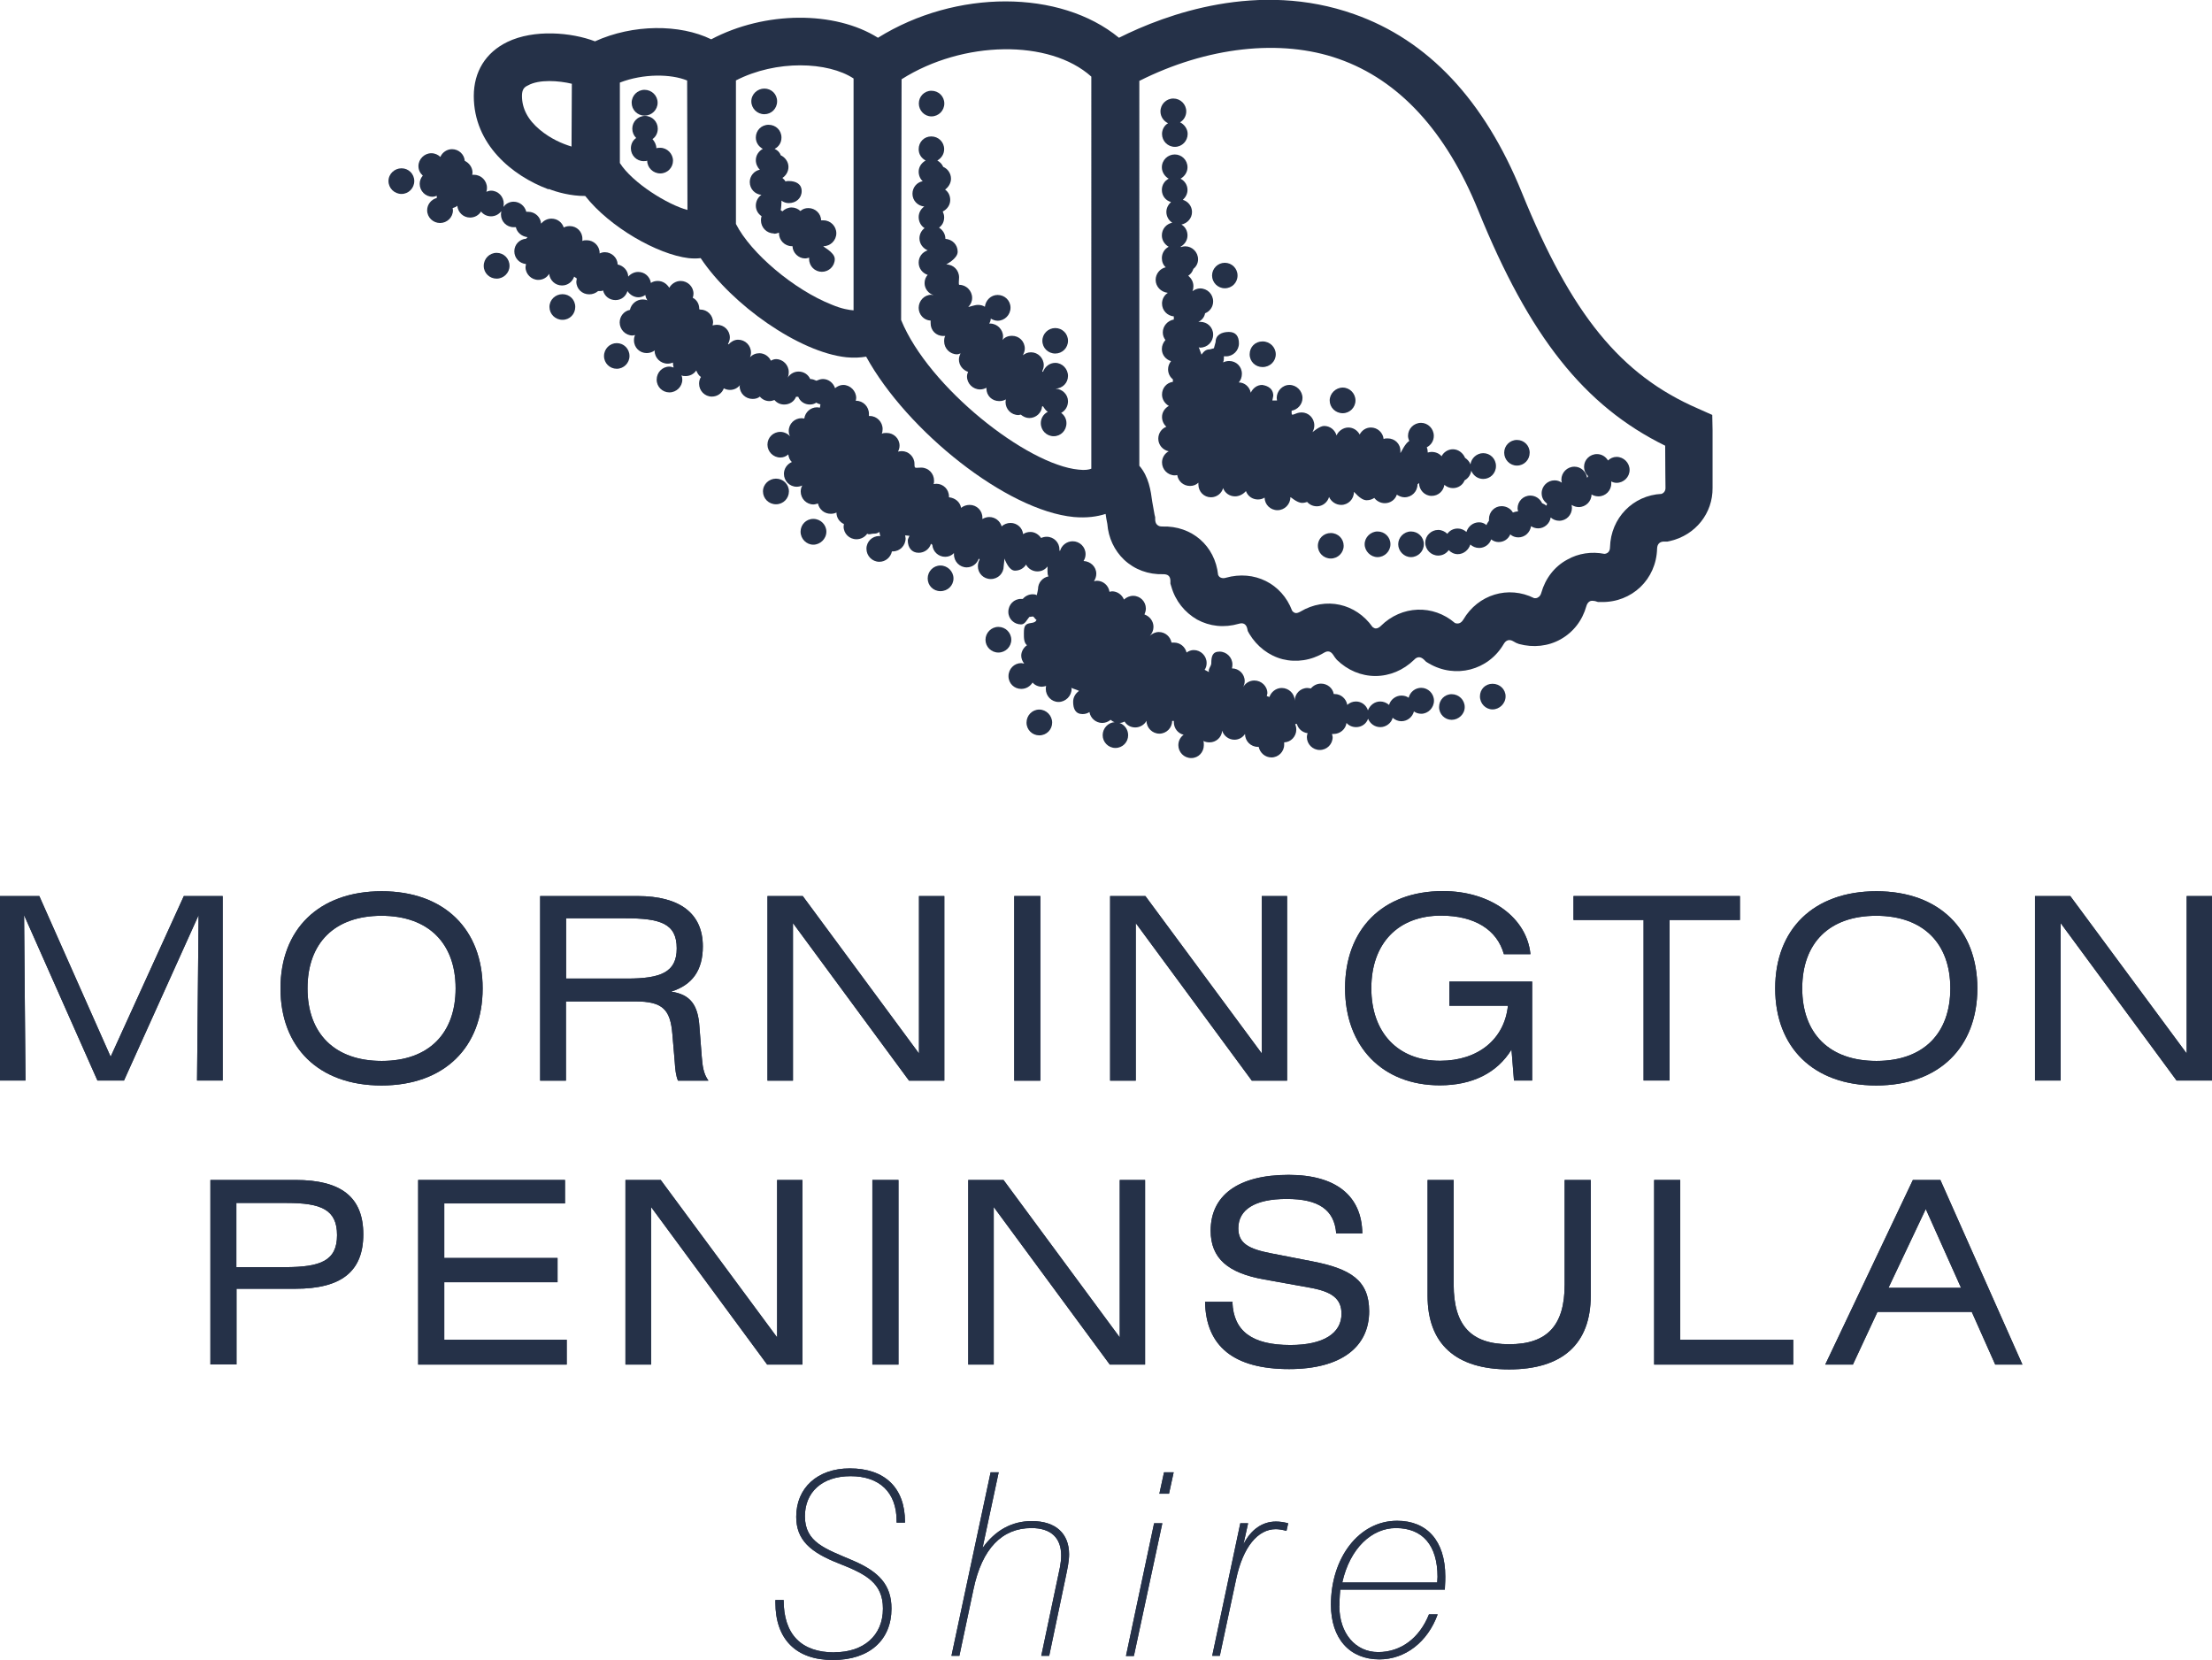 <?xml version="1.0" encoding="UTF-8"?>
<svg id="Layer_1" data-name="Layer 1" xmlns="http://www.w3.org/2000/svg" viewBox="0 0 142.35 106.82">
  <defs>
    <style>
      .cls-1 {
        fill: #253148;
      }
    </style>
  </defs>
  <g>
    <path class="cls-1" d="M33.97,5.5c.72-.41,2-.31,2.83-.11l-.02,4.04c-.6-.18-1.36-.51-2.04-1.08-.77-.64-1.15-1.37-1.15-2.18,0-.39,.13-.56,.38-.67m5.93-.19c1.5-.58,3.28-.56,4.32-.13l.02,8.33c-1.26-.33-3.54-1.74-4.35-3.02V5.32Zm7.45-.13c2.62-1.35,5.94-1.21,7.58-.13v14.92c-.27-.02-.75-.09-1.39-.36-2.44-.96-5.23-3.32-6.18-5.2V5.19Zm10.67-.08c3.94-2.5,9.52-2.59,12.21-.17V30.16c-.15,.06-.39,.11-.82,.06-3.31-.31-9.65-5.29-11.42-9.63l.03-15.49Zm15.29,.11c4.35-2.19,9.1-2.74,12.84-1.42,3.88,1.36,6.91,4.65,8.98,9.75,3.29,8.11,6.82,12.58,12.03,15.14,0,1.08,.02,2.71,.02,2.72,0,.22-.13,.33-.25,.38-1.84,.09-3.27,1.55-3.32,3.43,0,.32-.2,.42-.36,.43-.82-.16-1.67-.04-2.39,.37-.82,.44-1.41,1.21-1.67,2.13-.03,.11-.09,.24-.21,.3-.07,.05-.15,.06-.25,.05-1.66-.83-3.61-.24-4.56,1.38-.17,.28-.38,.28-.54,.22-1.4-1.21-3.43-1.14-4.77,.19-.07,.07-.19,.16-.32,.16-.08,0-.15-.05-.21-.09-1.07-1.52-3.01-1.97-4.65-.99-.08,.04-.22,.12-.34,.08-.08-.03-.15-.08-.19-.15-.66-1.74-2.43-2.63-4.27-2.11-.09,.03-.23,.04-.34-.02-.07-.03-.12-.1-.15-.17-.2-1.87-1.69-3.17-3.59-3.11-.15,0-.25-.03-.33-.11-.08-.06-.13-.2-.13-.35v-.14s-.04-.16-.04-.16c-.05-.27-.1-.57-.15-.84-.09-.69-.22-1.61-.83-2.31V5.22Zm-37.99,6.95c.5,.2,1.43,.46,2.34,.45,1.58,2.01,4.65,3.76,6.65,4,.27,.03,.55,.03,.78,0,2.01,3.01,6.34,6.06,9.38,6.38,.49,.05,.9,.02,1.27-.04,2.64,4.8,9.05,9.91,13.37,10.32,.82,.07,1.48-.02,2.04-.2,.03,.21,.06,.41,.11,.64,.07,.9,.45,1.71,1.08,2.31,.67,.63,1.56,.96,2.52,.93,.3,0,.45,.12,.46,.42v.19s.06,.19,.06,.19c.26,.92,.86,1.66,1.66,2.12,.81,.44,1.74,.54,2.68,.27,.28-.09,.47,.02,.54,.29l.04,.18,.1,.18c.49,.81,1.25,1.4,2.14,1.63,.89,.22,1.84,.08,2.67-.42,.25-.15,.44-.09,.6,.16l.1,.15,.12,.15c.69,.67,1.56,1.04,2.48,1.04s1.8-.37,2.49-1.04c.2-.22,.42-.22,.64-.01l.14,.14,.17,.1c1.7,1,3.83,.45,4.82-1.25,.15-.26,.37-.32,.62-.17l.18,.1,.18,.07c.92,.25,1.88,.15,2.68-.3,.82-.46,1.4-1.21,1.66-2.14,.03-.11,.1-.24,.21-.3,.12-.07,.26-.03,.35-.02l.19,.06h.2c1.98,.04,3.55-1.46,3.6-3.44,.01-.3,.18-.46,.47-.45h.2l.18-.04c1.62-.38,2.74-1.78,2.72-3.42v-3.7s-.02-.99-.02-.99l-.92-.41c-4.98-2.16-8.15-6.06-11.33-13.89-2.42-5.97-6.05-9.82-10.8-11.49-6.15-2.18-12.1,0-15.13,1.52-3.78-3.11-10.49-3.13-15.51,0-2.77-1.74-7.27-1.73-10.73,.1-2.02-.99-5.04-.98-7.48,.13-1.51-.58-3.93-.79-5.64,.04-1.4,.68-2.16,1.92-2.16,3.48,0,3.11,2.47,5.13,4.8,6"/>
    <path class="cls-1" d="M75.17,7.93c-.24,.13-.39,.41-.39,.69,0,.46,.37,.83,.83,.83s.82-.38,.82-.83c0-.33-.22-.62-.49-.75,.23-.13,.4-.4,.4-.7,0-.46-.37-.83-.83-.83s-.83,.37-.83,.83c0,.34,.21,.63,.49,.76"/>
    <path class="cls-1" d="M59.94,7.49c.46,0,.83-.37,.83-.83s-.37-.82-.83-.82-.81,.37-.81,.82,.36,.83,.81,.83"/>
    <path class="cls-1" d="M49.19,7.35c.45,0,.82-.36,.82-.83s-.37-.82-.82-.82-.84,.36-.84,.82,.38,.83,.84,.83"/>
    <path class="cls-1" d="M41.48,7.44c.46,0,.84-.37,.84-.83s-.38-.83-.84-.83-.83,.37-.83,.83,.37,.83,.83,.83"/>
    <path class="cls-1" d="M41.41,10.37c.08,0,.16,0,.24-.03,0,.45,.38,.82,.84,.82s.82-.37,.82-.82-.38-.83-.82-.83c-.09,0-.17,0-.25,.03,0-.22-.11-.43-.25-.59,.21-.14,.34-.39,.34-.67,0-.45-.36-.82-.82-.82s-.82,.37-.82,.82c0,.23,.09,.44,.25,.6-.21,.14-.34,.38-.34,.67,0,.44,.36,.82,.82,.82"/>
    <path class="cls-1" d="M49.8,15.04c.13,0,.23-.03,.33-.07v.04c0,.45,.37,.83,.82,.83h.05c.01,.43,.39,.79,.81,.79,.09,0,.18-.03,.26-.05v.09c0,.46,.37,.82,.82,.82s.83-.36,.83-.82-.86-.83-.72-.83c.45,0,.82-.38,.82-.83s-.37-.83-.82-.83h-.16c0-.43-.37-.79-.82-.79-.2,0-.37,.06-.51,.19-.15-.14-.35-.23-.57-.23s-.44,.1-.59,.25l-.11-.08c.03-.09,.05-.43,.05-.52v-.09c.13,.1,.29,.16,.47,.16,.46,0,.83-.31,.83-.77s-.37-.65-.83-.65c-.08,0-.14,0-.21,.03-.05-.09-.12-.16-.2-.23,.23-.15,.39-.41,.39-.71,0-.33-.22-.62-.5-.75-.06-.19-.2-.32-.39-.41,.27-.14,.44-.4,.44-.73,0-.46-.36-.82-.83-.82s-.82,.37-.82,.82c0,.33,.19,.59,.45,.73-.26,.14-.45,.41-.45,.73,0,.23,.1,.46,.26,.61-.37,.07-.65,.41-.65,.79,0,.45,.33,.79,.75,.83-.21,.14-.36,.4-.36,.69s.15,.54,.37,.68c-.03,.09-.04,.17-.04,.27,0,.46,.37,.84,.83,.84"/>
    <path class="cls-1" d="M61.81,22.75c-.06,.13-.1,.26-.1,.38,0,.38,.25,.68,.59,.8-.04,.08-.07,.19-.07,.3,0,.45,.38,.83,.84,.83,.14,0,.29-.04,.41-.11v.05c0,.46,.36,.81,.82,.81,.15,0,.3-.03,.43-.11l-.02,.17c0,.46,.36,.84,.84,.84l.14-.03c.16,.13,.34,.22,.55,.22,.43,0,.79-.33,.82-.74l.06-.02c.08,.13,.18,.28,.31,.36-.28,.14-.45,.42-.45,.73,0,.47,.37,.84,.83,.84s.82-.37,.82-.84c0-.27-.13-.51-.34-.66,.26-.14,.44-.41,.44-.75,0-.43-.36-.79-.8-.81h0c.45-.02,.8-.37,.8-.82s-.37-.84-.82-.84c-.37,0-.67,.25-.79,.58l-.05-.03c.05-.12,.1-.25,.1-.4,0-.46-.37-.83-.82-.83-.21,0-.37,.07-.52,.19,.06-.13,.12-.28,.12-.42,0-.48-.37-.83-.82-.83-.26,0-.47,.09-.62,.27h0c.03-.08,.04-.15,.04-.23,0-.44-.37-.83-.84-.83h-.05c.05-.08,.1-.2,.1-.32,.12,.08,.29,.14,.44,.14,.46,0,.83-.38,.83-.84s-.37-.82-.83-.82c-.43,0-.77,.34-.82,.76-.12-.08-.28-.12-.45-.12-.21,0-.6,.15-.62,.13,.16-.15,.25-.35,.25-.58,0-.46-.38-.84-.82-.84-.07,0-.02-.28-.02-.48,0-.46-.36-.83-.82-.83-.04,0,.73-.36,.73-.82s-.35-.8-.8-.83h.01c0-.31-.17-.57-.41-.72,.21-.15,.33-.38,.33-.67,0-.14-.04-.24-.09-.37,.28-.14,.48-.41,.48-.74,0-.28-.12-.52-.33-.67,.21-.15,.38-.41,.38-.7,0-.34-.21-.64-.5-.76-.08-.19-.22-.32-.38-.41,.26-.15,.44-.41,.44-.73,0-.46-.37-.82-.83-.82s-.81,.36-.81,.82c0,.32,.17,.58,.45,.73-.27,.15-.45,.41-.45,.72,0,.24,.1,.47,.26,.61-.38,.07-.66,.41-.66,.81,0,.44,.34,.78,.76,.82-.22,.15-.36,.41-.36,.68,0,.3,.15,.57,.38,.71-.2,.15-.33,.39-.33,.66,0,.34,.22,.64,.53,.77-.34,.11-.58,.41-.58,.79s.25,.68,.58,.79c-.12,.13-.2,.31-.2,.53,0,.35,.24,.67,.58,.77h0s-.15-.02-.15-.02c-.45,0-.81,.39-.81,.84,0,.42,.32,.8,.77,.82v.16c-.01,.47,.35,.83,.81,.83h.13c-.06,.1-.07,.21-.07,.35,0,.45,.37,.83,.83,.83,.07,0,.15-.03,.22-.06"/>
    <path class="cls-1" d="M67.91,22.75c.45,0,.82-.36,.82-.82s-.37-.82-.82-.82-.83,.36-.83,.82,.37,.82,.83,.82"/>
    <path class="cls-1" d="M75.15,18.85c-.23,.14-.37,.41-.37,.68,0,.45,.34,.79,.76,.83v.2c-.39,.07-.71,.41-.71,.83,0,.2,.07,.36,.17,.49-.14,.16-.23,.35-.23,.58,0,.38,.25,.67,.59,.78-.12,.15-.19,.33-.19,.52,0,.27,.12,.5,.31,.65v.16c-.41,.06-.7,.4-.7,.82,0,.31,.18,.58,.44,.73-.26,.14-.44,.41-.44,.71,0,.25,.11,.48,.28,.63-.31,.12-.52,.42-.52,.77,0,.4,.29,.73,.67,.81-.26,.14-.43,.41-.43,.72,0,.45,.37,.83,.83,.83l.15-.02c.06,.4,.4,.7,.82,.7,.21,0,.4-.07,.54-.21v.11c0,.47,.36,.83,.81,.83,.37,0,.69-.25,.78-.59,.12,.32,.42,.53,.77,.53,.28,0,.54-.15,.7-.34,.11,.31,.4,.54,.77,.54,.16,0,.31-.04,.43-.12,.01,.45,.37,.81,.83,.81s.83-.38,.83-.83c0-.06,.4,.36,.76,.36,.12,0,.23-.03,.32-.06,.15,.17,.37,.28,.63,.28,.37,0,.68-.26,.78-.6,.13,.29,.43,.51,.78,.51,.45,0,.82-.37,.82-.83,0-.06,.4,.53,.82,.53,.19,0,.36-.06,.49-.15,.15,.2,.4,.34,.68,.34,.36,0,.67-.23,.77-.55,.15,.1,.32,.17,.5,.17,.46,0,.83-.37,.83-.83l.1-.09c0,.45,.36,.83,.81,.83,.43,0,.76-.31,.82-.71,.15,.13,.34,.21,.55,.21,.35,0,.64-.21,.75-.5,.23-.12,.39-.36,.43-.62,.12,.3,.41,.53,.77,.53,.45,0,.82-.36,.82-.83s-.37-.83-.82-.83c-.41,0-.77,.32-.82,.72-.07-.18-.2-.32-.35-.42-.13-.31-.43-.55-.78-.55-.32,0-.6,.19-.73,.45-.14-.17-.37-.28-.65-.28-.07,0-.16,.02-.24,.04,0-.13-.02-.23-.06-.34,.26-.13,.45-.4,.45-.73,0-.47-.38-.84-.82-.84-.47,0-.84,.38-.84,.84,0,.11,.04,.23,.08,.33-.27,.14-.54,.77-.57,.77v-.12c.01-.47-.36-.82-.82-.82-.09,0-.17,0-.26,.04-.04-.41-.39-.74-.82-.74-.31,0-.58,.18-.72,.45-.14-.26-.41-.45-.73-.45s-.64,.22-.76,.51c-.1-.35-.41-.61-.8-.61-.29,0-.74,.4-.75,.4,.08-.14,.12-.29,.12-.43,0-.48-.37-.84-.82-.84-.42,0-.64,.3-.64,.04v-.15c.39-.07,.7-.41,.7-.82,0-.45-.38-.84-.84-.84s-.82,.4-.82,.84l.02,.16h-.3l.06-.3c0-.62-.63-.68-.71-.7-.34,0-.6,.21-.74,.5-.07-.37-.39-.66-.77-.66,.13-.15,.2-.34,.2-.56,0-.46-.36-.82-.82-.82-.15,0-.28,.04-.39,.09,.03-.07,.05-.15,.05-.24v-.15s.14,0,.14,0c.45,0,.83-.37,.83-.83s-.2-.74-.65-.74-.85,.19-.85,.64l-.11,.41-.25,.07c-.28,0-.4,.14-.55,.34-.04-.08-.13-.39-.18-.47l.09,.02c.47,0,.84-.37,.84-.84s-.37-.82-.84-.82h-.11c.22-.1,.39-.3,.43-.55,.31-.12,.52-.42,.52-.76,0-.47-.37-.84-.84-.84-.18,0-.36,.08-.49,.18,.04-.1,.06-.2,.06-.32,0-.28-.13-.5-.33-.68,.15-.09,.27-.25,.33-.44,.18-.14,.3-.36,.3-.61,0-.47-.38-.84-.83-.84-.09,0-.18,.02-.26,.05l-.04-.02c.27-.15,.45-.42,.45-.73,0-.3-.15-.56-.39-.7,.39-.08,.68-.41,.68-.81,0-.37-.25-.68-.59-.78,.18-.17,.3-.38,.3-.64,0-.32-.19-.59-.45-.72,.27-.15,.45-.43,.45-.73,0-.48-.38-.83-.82-.83s-.83,.35-.83,.83c0,.3,.18,.58,.44,.73-.26,.13-.44,.4-.44,.72,0,.39,.25,.69,.59,.78-.18,.17-.3,.39-.3,.64,0,.28,.15,.55,.38,.69-.38,.08-.67,.4-.67,.82,0,.32,.18,.58,.44,.73-.26,.13-.44,.41-.44,.73,0,.24,.09,.45,.25,.59-.37,.08-.65,.42-.65,.81,0,.43,.34,.78,.76,.83"/>
    <path class="cls-1" d="M97.62,29.96c.46,0,.82-.37,.82-.83s-.36-.82-.82-.82-.82,.37-.82,.82,.36,.83,.82,.83"/>
    <path class="cls-1" d="M95.82,33.42v.09c-.06,.09-.12,.16-.16,.28-.14-.12-.29-.18-.48-.18-.38,0-.7,.26-.81,.62-.15-.13-.34-.22-.56-.22-.28,0-.52,.13-.67,.34-.15-.15-.36-.25-.59-.25-.45,0-.83,.37-.83,.82s.38,.83,.83,.83c.28,0,.52-.13,.68-.35,.14,.15,.35,.26,.58,.26,.38,0,.7-.27,.81-.62,.15,.13,.34,.22,.57,.22,.35,0,.67-.23,.77-.55,.14,.11,.31,.17,.48,.17,.34,0,.62-.19,.75-.49,.14,.12,.32,.19,.52,.19,.42,0,.75-.31,.82-.72,.12,.08,.28,.14,.46,.14,.39,0,.75-.31,.8-.7,.15,.13,.34,.21,.55,.21,.46,0,.82-.37,.82-.83l-.02-.19c.14,.09,.3,.14,.46,.14,.45,0,.82-.37,.82-.81,.14,.08,.29,.12,.45,.12,.45,0,.82-.37,.82-.82v-.14c.09,.05,.21,.09,.34,.09,.46,0,.84-.37,.84-.83s-.38-.84-.84-.84c-.21,0-.4,.09-.55,.23-.15-.25-.41-.41-.71-.41-.46,0-.83,.37-.83,.81,0,.25,.1,.45,.26,.61l-.06,.11c-.07-.4-.4-.72-.82-.72-.47,0-.84,.38-.84,.83,0,.06,.01,.13,.03,.2-.15-.1-.29-.15-.47-.15-.45,0-.83,.37-.83,.83,0,.29,.14,.51,.35,.67l-.04,.13c-.09-.07-.18-.12-.28-.16-.14-.29-.42-.49-.76-.49-.46,0-.82,.37-.82,.83l.03,.19c-.11,0-.23,.03-.33,.07-.14-.25-.42-.41-.73-.41-.45,0-.81,.37-.81,.83"/>
    <path class="cls-1" d="M86.41,26.59c.45,0,.82-.37,.82-.82s-.37-.83-.82-.83-.84,.38-.84,.83,.37,.82,.84,.82"/>
    <path class="cls-1" d="M81.25,23.62c.48,0,.85-.37,.85-.82s-.37-.83-.85-.83-.83,.36-.83,.83,.37,.82,.83,.82"/>
    <path class="cls-1" d="M78.82,18.55c.46,0,.82-.36,.82-.82s-.37-.82-.82-.82-.82,.37-.82,.82,.37,.82,.82,.82"/>
    <path class="cls-1" d="M90.8,34.2c-.45,0-.82,.38-.82,.82s.37,.83,.82,.83,.83-.37,.83-.83-.37-.82-.83-.82"/>
    <path class="cls-1" d="M88.65,34.2c-.45,0-.83,.38-.83,.82s.38,.83,.83,.83,.83-.37,.83-.83-.37-.82-.83-.82"/>
    <path class="cls-1" d="M85.64,34.3c-.46,0-.83,.36-.83,.82s.37,.82,.83,.82,.83-.37,.83-.82-.36-.82-.83-.82"/>
    <path class="cls-1" d="M50.77,31.62c0-.46-.38-.82-.83-.82s-.84,.36-.84,.82,.37,.83,.84,.83,.83-.38,.83-.83"/>
    <path class="cls-1" d="M53.18,34.21c0-.44-.37-.82-.84-.82s-.82,.38-.82,.82c0,.47,.38,.84,.82,.84s.84-.37,.84-.84"/>
    <path class="cls-1" d="M61.36,37.22c0-.45-.38-.83-.84-.83s-.82,.38-.82,.83,.35,.82,.82,.82,.84-.36,.84-.82"/>
    <path class="cls-1" d="M65.08,41.17c0-.46-.37-.83-.83-.83s-.83,.38-.83,.83,.37,.82,.83,.82,.83-.37,.83-.82"/>
    <path class="cls-1" d="M66.88,47.32c.47,0,.83-.37,.83-.82s-.37-.84-.83-.84-.82,.38-.82,.84,.37,.82,.82,.82"/>
    <path class="cls-1" d="M60,35.06c.03,.43,.38,.77,.83,.77,.21,0,.41-.08,.56-.24v.08c0,.47,.37,.84,.82,.84,.37,0,.67-.24,.78-.57l.05,.07c-.07,.13-.11,.27-.11,.43,0,.45,.36,.82,.83,.82s.83-.37,.83-.82c0-.08,.06-.44,.04-.5,.13,.29,.34,.78,.69,.78,.31,0,.57-.16,.71-.39,.13,.26,.42,.44,.73,.44,.27,0,.5-.12,.65-.32v.33c0,.11,.01,.21,.06,.31-.39,.08-.67,.41-.67,.82,0,.04-.06,.3-.08,.39-.08-.05-.17-.06-.26-.06-.26,0-.49,.12-.64,.3h-.11c-.45-.01-.82,.36-.82,.83s.38,.81,.82,.81c.26,0,.37-.3,.53-.48l.22-.03c.09,0,.16,.21,.24,.2-.01,.04-.02,.18-.35,.22-.37,.05-.46,.18-.46,.64,0,.29-.01,.62,.2,.79-.21,.14-.37,.4-.37,.67,0,.18,.07,.36,.19,.51l-.19-.03c-.45,0-.82,.37-.82,.84s.37,.82,.82,.82c.32,0,.58-.17,.73-.41,.14,.17,.37,.27,.6,.27,.09,0,.19-.03,.27-.05-.01,.07-.02,.12-.02,.19,0,.46,.37,.84,.82,.84s.84-.38,.84-.84l-.02-.07c.09,.05,.41,.14,.5,.2-.22,.15-.38,.4-.38,.7,0,.45,.15,.79,.61,.79,.17,0,.32-.05,.44-.13,.06,.39,.41,.7,.82,.7,.2,0,.38-.07,.54-.2,.08,.07,.18,.13,.26,.15-.43,.03-.77,.4-.77,.84s.36,.82,.82,.82,.82-.37,.82-.82c0-.38-.25-.69-.56-.79,.12,0,.22-.03,.33-.09,.14,.24,.4,.38,.69,.38s.59-.17,.72-.43h0c0,.46,.38,.83,.83,.83s.82-.37,.82-.82h0s.11,0,.11,0v.08c0,.4,.27,.73,.63,.81-.21,.15-.34,.4-.34,.67,0,.45,.36,.83,.83,.83s.81-.38,.81-.83c0-.1,0-.18-.03-.27,.11,.06,.25,.09,.4,.09,.42,0,.78-.32,.81-.75,.1,.33,.42,.58,.79,.58,.28,0,.53-.14,.68-.37,0,.46,.37,.83,.83,.83h.05c.08,.38,.41,.68,.82,.68,.45,0,.82-.37,.82-.82v-.15c.43-.01,.78-.38,.78-.82,0-.13-.03-.25-.07-.36h.11c.08,.31,.36,.55,.69,.59-.03,.08-.05,.16-.05,.25,0,.45,.37,.83,.83,.83s.83-.37,.83-.83l-.04-.2h.1c.42,0,.78-.31,.83-.71,.15,.17,.37,.27,.62,.27,.36,0,.66-.22,.77-.54,.13,.32,.43,.54,.79,.54s.71-.26,.79-.6c.15,.13,.35,.22,.56,.22,.4,0,.72-.28,.81-.63,.12,.09,.29,.15,.47,.15,.44,0,.82-.38,.82-.84s-.38-.83-.82-.83c-.39,0-.72,.27-.81,.64-.13-.1-.3-.14-.47-.14-.37,0-.7,.27-.79,.6-.16-.14-.36-.22-.57-.22-.36,0-.66,.24-.79,.57-.1-.33-.41-.57-.77-.57-.21,0-.41,.08-.56,.22-.06-.38-.39-.7-.81-.7h-.06c-.06-.38-.41-.67-.82-.67-.26,0-.49,.12-.65,.31-.07,0-.14-.03-.22-.03-.46,0-.82,.37-.82,.82,0-.45-.38-.82-.84-.82-.37,0-.68,.26-.79,.58l-.17-.06,.04-.18c0-.46-.39-.82-.84-.82-.3,0-.57,.16-.72,.42h0c.06-.12,.1-.25,.1-.38,0-.46-.37-.82-.82-.82,.02-.08,.03-.17,.03-.25,0-.45-.37-.83-.83-.83s-.53,.31-.53,.76c0,.17-.24,.4-.14,.56-.1-.05-.19-.1-.29-.15,.09-.12,.13-.27,.13-.44,0-.46-.38-.83-.83-.83-.17,0-.34,.07-.46,.16-.09-.37-.42-.64-.8-.64h-.17c-.07-.37-.39-.68-.82-.68-.22,0-.42,.1-.57,.24,.14-.15,.23-.35,.23-.57,0-.37-.24-.68-.58-.8,.05-.12,.09-.25,.09-.38,0-.45-.36-.82-.82-.82-.22,0-.44,.1-.59,.24-.12-.3-.42-.53-.77-.53l-.16,.03c-.06-.41-.41-.71-.82-.71l-.18,.03c.09-.14,.15-.3,.15-.48,0-.45-.37-.8-.82-.82,.08-.13,.13-.27,.13-.44,0-.47-.38-.83-.83-.83-.38,0-.71,.26-.81,.61h-.04s0-.08,0-.08c0-.45-.36-.82-.82-.82-.13,0-.26,.03-.36,.08-.16-.23-.41-.39-.69-.39-.18,0-.33,.05-.47,.14-.04-.41-.39-.72-.81-.72-.22,0-.43,.09-.57,.22-.1-.34-.41-.6-.8-.6-.15,0-.31,.05-.44,.13v-.08c.01-.46-.36-.83-.82-.83-.21,0-.4,.07-.55,.19-.06-.37-.38-.64-.78-.68v-.05c0-.46-.37-.82-.81-.82l-.18,.02c.03-.07,.03-.15,.03-.22,0-.46-.36-.84-.83-.84-.39,0-.43,.1-.43-.24,0-.46-.38-.82-.82-.82-.09,0-.17,.02-.24,.03,.06-.12,.1-.24,.1-.38,0-.46-.37-.82-.83-.82-.11,0-.22,0-.31,.05,.03-.08,.05-.19,.05-.3,0-.46-.37-.84-.82-.84h-.06s0-.14,0-.14c0-.46-.37-.84-.82-.84h-.03s.03-.11,.03-.18c0-.45-.38-.84-.84-.84-.19,0-.38,.09-.52,.21-.11-.34-.42-.59-.78-.59-.16,0-.3,.06-.42,.11-.11-.05-.25-.11-.4-.11-.13-.29-.41-.48-.75-.48s-.63,.21-.76,.51h0c.1-.15,.13-.3,.13-.48,0-.45-.37-.83-.82-.83-.11,0-.23,.04-.33,.1-.13-.28-.42-.48-.74-.48-.23,0-.45,.09-.6,.26,.03-.1,.06-.19,.06-.3,0-.46-.37-.83-.83-.83-.24,0-.46,.13-.61,.3l-.04-.02c.07-.14,.12-.27,.12-.42,0-.46-.37-.82-.83-.82-.1,0-.18,.02-.28,.04l.03-.19c0-.46-.37-.83-.82-.83h-.05s-.02-.05-.02-.05c0-.31-.16-.58-.42-.71,.03-.08,.05-.16,.05-.26,0-.46-.38-.82-.83-.82-.31,0-.59,.19-.73,.44-.15-.25-.41-.44-.74-.44-.16,0-.33,.04-.44,.13-.06-.4-.39-.71-.82-.71-.25,0-.48,.12-.64,.3-.01-.38-.3-.7-.68-.78-.01-.43-.38-.79-.83-.79-.11,0-.23,.03-.33,.08v-.03c0-.45-.37-.82-.83-.82-.11,0-.2,0-.28,.05v-.13c.01-.47-.36-.83-.81-.83-.16,0-.27,.03-.39,.09-.11-.34-.42-.57-.79-.57-.28,0-.5,.13-.67,.32-.02-.41-.38-.76-.82-.76h-.13c-.09-.37-.42-.65-.82-.65-.26,0-.51,.13-.65,.34,0-.06,.02-.13,.02-.21,0-.46-.36-.84-.82-.84-.1,0-.2,.03-.3,.07,.03-.08,.04-.16,.04-.25,0-.46-.37-.84-.83-.84h-.12s.02-.14,.02-.14c0-.33-.21-.62-.5-.76-.03-.42-.39-.75-.82-.75-.33,0-.63,.21-.75,.5-.14-.14-.35-.24-.58-.24-.45,0-.83,.38-.83,.83,0,.25,.11,.46,.28,.61-.12,.14-.2,.32-.2,.53,0,.46,.37,.83,.82,.83,.11,0,.19-.03,.28-.06v.14c-.35,.09-.62,.41-.62,.79,0,.46,.38,.82,.83,.82s.83-.36,.83-.82l-.02-.14c.11-.04,.21-.06,.3-.15,.04,.43,.39,.76,.82,.76,.3,0,.56-.15,.71-.39,.14,.19,.38,.31,.64,.31s.5-.12,.66-.33l-.02,.21c0,.45,.36,.82,.82,.82h.14c.07,.34,.38,.6,.75,.64l-.09,.1c-.42,.03-.76,.37-.76,.81s.33,.78,.75,.82l-.03,.2c0,.45,.38,.82,.82,.82,.3,0,.56-.15,.7-.39,.05,.42,.39,.75,.83,.75,.37,0,.67-.24,.78-.57l.17,.12-.03,.2c0,.47,.37,.82,.83,.82,.22,0,.42-.08,.57-.21h.1c.07,0,.14,0,.22-.04,.09,.37,.41,.62,.8,.62s.67-.25,.77-.58c.16,.24,.42,.4,.71,.4,.16,0,.32-.06,.44-.15,.02,.14,.07,.25,.13,.35-.09-.05-.2-.06-.3-.06-.4,0-.74,.29-.82,.67-.38,.07-.66,.41-.66,.81,0,.45,.37,.84,.83,.84l.16-.03c-.05,.12-.07,.2-.07,.34,0,.47,.37,.82,.82,.82,.2,0,.38-.07,.53-.18l-.02,.04c0,.45,.38,.82,.84,.82,.12,0,.24-.03,.34-.07v.06c0,.08,.02,.17,.04,.26-.08-.02-.16-.06-.27-.06-.46,0-.82,.38-.82,.84s.37,.82,.82,.82,.83-.37,.83-.82c0-.11-.02-.19-.05-.28,.08,.05,.17,.05,.26,.05,.28,0,.53-.13,.69-.36,.06,.16,.15,.32,.3,.42-.08,.11-.12,.27-.12,.43,0,.46,.37,.83,.82,.83,.36,0,.66-.22,.77-.53,.12,.06,.25,.1,.4,.1,.26,0,.49-.12,.64-.31l-.02,.07c0,.46,.38,.82,.83,.82,.18,0,.34-.04,.47-.15,.15,.18,.37,.29,.62,.29,.12,0,.23-.04,.32-.07,.16,.19,.38,.29,.63,.29,.34,0,.64-.19,.76-.5h.14c.12,.31,.41,.5,.75,.5,.15,0,.29-.04,.41-.12,.09,.05,.17,.09,.27,.11-.01,.07-.03,.14-.03,.21l-.19-.02c-.42,0-.76,.31-.82,.72l-.17-.02c-.46,0-.83,.36-.83,.82,0,.13,.03,.25,.09,.35-.15-.17-.39-.29-.63-.29-.47,0-.83,.37-.83,.82s.37,.83,.83,.83c.19,0,.37-.07,.51-.2,.03,.2,.09,.36,.23,.49-.3,.13-.51,.42-.51,.76,0,.46,.37,.83,.82,.83,.12,0,.25-.03,.36-.08-.07,.12-.1,.26-.1,.39,0,.46,.37,.83,.82,.83,.1,0,.2-.04,.29-.06,.08,.38,.41,.66,.82,.66,.13,0,.25-.02,.37-.08,0,.33,.19,.61,.48,.74l-.02,.16c0,.46,.37,.82,.83,.82,.28,0,.54-.14,.69-.36,.12,.09,.24,0,.41,0s.24-.02,.37-.11l.06,.28-.06-.02c-.46,0-.83,.36-.83,.82s.37,.84,.83,.84c.4,0,.73-.29,.81-.67h.06c.45,0,.82-.37,.82-.84l-.03-.19,.28,.03c-.03,.08-.11,.2-.11,.29,0,.46,.25,.8,.7,.8,.38,0,.7-.25,.79-.58"/>
    <path class="cls-1" d="M94.26,45.5c0-.46-.38-.83-.84-.83s-.81,.37-.81,.83,.37,.82,.81,.82,.84-.36,.84-.82"/>
    <path class="cls-1" d="M96.89,44.81c0-.45-.37-.81-.84-.81s-.81,.36-.81,.81c0,.47,.37,.84,.81,.84s.84-.37,.84-.84"/>
    <path class="cls-1" d="M40.51,22.91c0-.47-.37-.83-.82-.83s-.82,.37-.82,.83,.37,.82,.82,.82,.82-.37,.82-.82"/>
    <path class="cls-1" d="M37.02,19.75c0-.46-.36-.82-.82-.82s-.84,.36-.84,.82,.37,.83,.84,.83,.82-.37,.82-.83"/>
    <path class="cls-1" d="M32.79,17.11c0-.47-.37-.84-.83-.84s-.83,.37-.83,.84,.38,.82,.83,.82,.83-.37,.83-.82"/>
    <path class="cls-1" d="M25.84,12.48c.45,0,.82-.37,.82-.83s-.37-.82-.82-.82-.84,.36-.84,.82,.38,.83,.84,.83"/>
    <path class="cls-1" d="M53.71,106.32c1.84,0,3.11-1.05,3.11-2.81,0-1.65-1.1-2.22-2.83-2.9-1.84-.72-2.75-1.51-2.75-3.01,0-1.84,1.35-3.11,3.45-3.11,2.25,0,3.55,1.25,3.55,3.44v.05h-.54v-.11c0-1.84-1.1-2.88-2.96-2.88s-2.94,1.05-2.94,2.58c0,1.69,1.32,2.09,3.09,2.85,1.66,.71,2.48,1.56,2.48,3.09,0,2.01-1.4,3.31-3.77,3.31s-3.7-1.33-3.7-3.7v-.16h.53c0,2.22,1.14,3.37,3.27,3.37"/>
    <path class="cls-1" d="M53.71,106.32c1.84,0,3.11-1.05,3.11-2.81,0-1.65-1.1-2.22-2.83-2.9-1.84-.72-2.75-1.51-2.75-3.01,0-1.84,1.35-3.11,3.45-3.11,2.25,0,3.55,1.25,3.55,3.44v.05h-.54v-.11c0-1.84-1.1-2.88-2.96-2.88s-2.94,1.05-2.94,2.58c0,1.69,1.32,2.09,3.09,2.85,1.66,.71,2.48,1.56,2.48,3.09,0,2.01-1.4,3.31-3.77,3.31s-3.7-1.33-3.7-3.7v-.16h.53c0,2.22,1.14,3.37,3.27,3.37"/>
    <path class="cls-1" d="M63.76,94.74h.51l-1.04,4.87c.82-1.14,1.89-1.73,3.17-1.73,1.55,0,2.4,.81,2.4,2.14,0,.43-.1,.89-.2,1.38l-1.08,5.15h-.51l1.2-5.69c.05-.26,.08-.53,.08-.77,0-1.14-.67-1.76-1.91-1.76-1.88,0-3.18,1.3-3.73,3.93l-.91,4.29h-.51l2.52-11.81Z"/>
    <path class="cls-1" d="M63.76,94.74h.51l-1.04,4.87c.82-1.14,1.89-1.73,3.17-1.73,1.55,0,2.4,.81,2.4,2.14,0,.43-.1,.89-.2,1.38l-1.08,5.15h-.51l1.2-5.69c.05-.26,.08-.53,.08-.77,0-1.14-.67-1.76-1.91-1.76-1.88,0-3.18,1.3-3.73,3.93l-.91,4.29h-.51l2.52-11.81Z"/>
  </g>
  <path class="cls-1" d="M74.91,94.74l-.3,1.38h.62l.3-1.38h-.62Zm-.64,3.28l-1.81,8.54h.51l1.83-8.54h-.53Z"/>
  <path class="cls-1" d="M74.91,94.74l-.3,1.38h.62l.3-1.38h-.62Zm-.64,3.28l-1.81,8.54h.51l1.83-8.54h-.53Z"/>
  <g>
    <path class="cls-1" d="M79.81,98.02h.51l-.3,1.35c.49-.96,1.23-1.46,2.09-1.46,.23,0,.48,.03,.79,.11l-.11,.49c-.26-.07-.49-.11-.69-.11-1.15,0-2.11,1.14-2.55,3.22l-1.05,4.93h-.49l1.81-8.54Z"/>
    <path class="cls-1" d="M79.81,98.02h.51l-.3,1.35c.49-.96,1.23-1.46,2.09-1.46,.23,0,.48,.03,.79,.11l-.11,.49c-.26-.07-.49-.11-.69-.11-1.15,0-2.11,1.14-2.55,3.22l-1.05,4.93h-.49l1.81-8.54Z"/>
    <path class="cls-1" d="M86.19,103.33c0,1.78,1.04,2.98,2.5,2.98s2.66-.9,3.27-2.43h.56c-.64,1.78-2.09,2.9-3.75,2.9-1.91,0-3.12-1.33-3.12-3.52,0-2.99,1.78-5.4,4.26-5.4,1.91,0,3.1,1.28,3.1,3.59,0,.1,0,.38-.03,.84h-6.73c-.05,.53-.05,.87-.05,1.05m6.29-1.51c0-.11,.02-.25,.02-.36,0-2.04-.97-3.14-2.68-3.14-1.53,0-2.95,1.27-3.45,3.5h6.12Z"/>
    <path class="cls-1" d="M86.19,103.33c0,1.78,1.04,2.98,2.5,2.98s2.66-.9,3.27-2.43h.56c-.64,1.78-2.09,2.9-3.75,2.9-1.91,0-3.12-1.33-3.12-3.52,0-2.99,1.78-5.4,4.26-5.4,1.91,0,3.1,1.28,3.1,3.59,0,.1,0,.38-.03,.84h-6.73c-.05,.53-.05,.87-.05,1.05m6.29-1.51c0-.11,.02-.25,.02-.36,0-2.04-.97-3.14-2.68-3.14-1.53,0-2.95,1.27-3.45,3.5h6.12Z"/>
  </g>
  <polygon class="cls-1" points="11.83 57.66 7.12 68 2.53 57.66 0 57.66 0 69.53 1.64 69.53 1.55 58.89 6.27 69.53 7.98 69.53 12.78 58.89 12.68 69.53 14.33 69.53 14.33 57.66 11.83 57.66"/>
  <polygon class="cls-1" points="11.83 57.66 7.12 68 2.53 57.66 0 57.66 0 69.53 1.64 69.53 1.55 58.89 6.27 69.53 7.98 69.53 12.78 58.89 12.68 69.53 14.33 69.53 14.33 57.66 11.83 57.66"/>
  <g>
    <path class="cls-1" d="M24.56,57.35c4.05,0,6.5,2.47,6.5,6.25s-2.45,6.25-6.51,6.25-6.5-2.47-6.5-6.25,2.45-6.25,6.52-6.25m0,10.92c3.03,0,4.75-1.78,4.75-4.67s-1.74-4.67-4.77-4.67-4.76,1.76-4.76,4.67,1.75,4.67,4.77,4.67"/>
    <path class="cls-1" d="M24.56,57.35c4.05,0,6.5,2.47,6.5,6.25s-2.45,6.25-6.51,6.25-6.5-2.47-6.5-6.25,2.45-6.25,6.52-6.25m0,10.92c3.03,0,4.75-1.78,4.75-4.67s-1.74-4.67-4.77-4.67-4.76,1.76-4.76,4.67,1.75,4.67,4.77,4.67"/>
    <path class="cls-1" d="M34.77,57.66h6.25c2.76,0,4.21,1.14,4.21,3.24,0,1.53-.67,2.48-2.04,2.91,1.23,.18,1.73,.85,1.82,2.25l.15,1.93c.05,.59,.1,1.09,.43,1.55h-1.96c-.13-.31-.18-.72-.21-1.23l-.15-1.76c-.13-1.59-.62-2.11-2.39-2.11h-4.46v5.1h-1.66v-11.88Zm1.66,1.43v3.88h3.93c2.17,0,3.19-.41,3.19-1.94,0-1.61-1.05-1.94-3.34-1.94h-3.78Z"/>
    <path class="cls-1" d="M34.77,57.66h6.25c2.76,0,4.21,1.14,4.21,3.24,0,1.53-.67,2.48-2.04,2.91,1.23,.18,1.73,.85,1.82,2.25l.15,1.93c.05,.59,.1,1.09,.43,1.55h-1.96c-.13-.31-.18-.72-.21-1.23l-.15-1.76c-.13-1.59-.62-2.11-2.39-2.11h-4.46v5.1h-1.66v-11.88Zm1.66,1.43v3.88h3.93c2.17,0,3.19-.41,3.19-1.94,0-1.61-1.05-1.94-3.34-1.94h-3.78Z"/>
  </g>
  <polygon class="cls-1" points="49.39 57.66 51.66 57.66 59.14 67.79 59.14 57.66 60.77 57.66 60.77 69.54 58.5 69.54 51.03 59.4 51.03 69.54 49.39 69.54 49.39 57.66"/>
  <polygon class="cls-1" points="49.39 57.66 51.66 57.66 59.14 67.79 59.14 57.66 60.77 57.66 60.77 69.54 58.5 69.54 51.03 59.4 51.03 69.54 49.39 69.54 49.39 57.66"/>
  <rect class="cls-1" x="65.27" y="57.66" width="1.68" height="11.88"/>
  <rect class="cls-1" x="65.27" y="57.66" width="1.68" height="11.88"/>
  <polygon class="cls-1" points="71.44 57.66 73.71 57.66 81.2 67.79 81.2 57.66 82.83 57.66 82.83 69.54 80.56 69.54 73.09 59.4 73.09 69.54 71.44 69.54 71.44 57.66"/>
  <polygon class="cls-1" points="71.44 57.66 73.71 57.66 81.2 67.79 81.2 57.66 82.83 57.66 82.83 69.54 80.56 69.54 73.09 59.4 73.09 69.54 71.44 69.54 71.44 57.66"/>
  <g>
    <path class="cls-1" d="M92.73,58.92c-2.76,0-4.48,1.79-4.48,4.67s1.73,4.67,4.43,4.67c2.45,0,4.14-1.4,4.36-3.54h-3.77v-1.56h5.33v6.37h-1.17l-.16-1.99c-.92,1.5-2.52,2.3-4.61,2.3-3.7,0-6.1-2.5-6.1-6.25s2.37-6.25,6.3-6.25c3.09,0,5.4,1.73,5.63,4.06h-1.71c-.44-1.58-1.89-2.48-4.05-2.48"/>
    <path class="cls-1" d="M92.73,58.92c-2.76,0-4.48,1.79-4.48,4.67s1.73,4.67,4.43,4.67c2.45,0,4.14-1.4,4.36-3.54h-3.77v-1.56h5.33v6.37h-1.17l-.16-1.99c-.92,1.5-2.52,2.3-4.61,2.3-3.7,0-6.1-2.5-6.1-6.25s2.37-6.25,6.3-6.25c3.09,0,5.4,1.73,5.63,4.06h-1.71c-.44-1.58-1.89-2.48-4.05-2.48"/>
  </g>
  <polygon class="cls-1" points="107.44 69.53 105.77 69.53 105.77 59.2 101.26 59.2 101.26 57.66 111.97 57.66 111.97 59.2 107.44 59.2 107.44 69.53"/>
  <polygon class="cls-1" points="107.44 69.53 105.77 69.53 105.77 59.2 101.26 59.2 101.26 57.66 111.97 57.66 111.97 59.2 107.44 59.2 107.44 69.53"/>
  <g>
    <path class="cls-1" d="M120.75,57.35c4.05,0,6.5,2.47,6.5,6.25s-2.45,6.25-6.51,6.25-6.5-2.47-6.5-6.25,2.45-6.25,6.52-6.25m0,10.92c3.03,0,4.75-1.78,4.75-4.67s-1.74-4.67-4.77-4.67-4.76,1.76-4.76,4.67,1.75,4.67,4.77,4.67"/>
    <path class="cls-1" d="M120.75,57.35c4.05,0,6.5,2.47,6.5,6.25s-2.45,6.25-6.51,6.25-6.5-2.47-6.5-6.25,2.45-6.25,6.52-6.25m0,10.92c3.03,0,4.75-1.78,4.75-4.67s-1.74-4.67-4.77-4.67-4.76,1.76-4.76,4.67,1.75,4.67,4.77,4.67"/>
  </g>
  <polygon class="cls-1" points="140.72 57.66 140.72 67.79 133.23 57.66 130.96 57.66 130.96 69.53 132.61 69.53 132.61 59.4 140.07 69.53 142.35 69.53 142.35 57.66 140.72 57.66"/>
  <polygon class="cls-1" points="140.72 57.66 140.72 67.79 133.23 57.66 130.96 57.66 130.96 69.53 132.61 69.53 132.61 59.4 140.07 69.53 142.35 69.53 142.35 57.66 140.72 57.66"/>
  <g>
    <path class="cls-1" d="M13.54,75.93h5.48c2.93,0,4.36,1.1,4.36,3.5s-1.43,3.5-4.36,3.5h-3.8v4.87h-1.68v-11.88Zm4.8,5.61c2.29,0,3.35-.41,3.35-2.06s-1.03-2.07-3.24-2.07h-3.24v4.13h3.13Z"/>
    <path class="cls-1" d="M13.54,75.93h5.48c2.93,0,4.36,1.1,4.36,3.5s-1.43,3.5-4.36,3.5h-3.8v4.87h-1.68v-11.88Zm4.8,5.61c2.29,0,3.35-.41,3.35-2.06s-1.03-2.07-3.24-2.07h-3.24v4.13h3.13Z"/>
  </g>
  <polygon class="cls-1" points="26.91 75.93 36.36 75.93 36.36 77.44 28.59 77.44 28.59 80.95 35.88 80.95 35.88 82.51 28.59 82.51 28.59 86.21 36.47 86.21 36.47 87.81 26.91 87.81 26.91 75.93"/>
  <polygon class="cls-1" points="26.91 75.93 36.36 75.93 36.36 77.44 28.59 77.44 28.59 80.95 35.88 80.95 35.88 82.51 28.59 82.51 28.59 86.21 36.47 86.21 36.47 87.81 26.91 87.81 26.91 75.93"/>
  <polygon class="cls-1" points="40.25 75.93 42.52 75.93 50.01 86.06 50.01 75.93 51.64 75.93 51.64 87.81 49.37 87.81 41.9 77.67 41.9 87.81 40.25 87.81 40.25 75.93"/>
  <polygon class="cls-1" points="40.25 75.93 42.52 75.93 50.01 86.06 50.01 75.93 51.64 75.93 51.64 87.81 49.37 87.81 41.9 77.67 41.9 87.81 40.25 87.81 40.25 75.93"/>
  <rect class="cls-1" x="56.14" y="75.93" width="1.68" height="11.88"/>
  <rect class="cls-1" x="56.14" y="75.93" width="1.68" height="11.88"/>
  <polygon class="cls-1" points="62.31 75.93 64.58 75.93 72.06 86.06 72.06 75.93 73.69 75.93 73.69 87.81 71.42 87.81 63.95 77.67 63.95 87.81 62.31 87.81 62.31 75.93"/>
  <polygon class="cls-1" points="62.31 75.93 64.58 75.93 72.06 86.06 72.06 75.93 73.69 75.93 73.69 87.81 71.42 87.81 63.95 77.67 63.95 87.81 62.31 87.81 62.31 75.93"/>
  <g>
    <path class="cls-1" d="M79.31,83.79c.07,1.88,1.28,2.76,3.73,2.76,2.14,0,3.29-.76,3.29-2.01,0-.99-.64-1.43-2.04-1.68l-2.94-.53c-2.32-.41-3.44-1.35-3.44-3.14,0-2.24,1.73-3.59,5.02-3.59,3.04,0,4.71,1.35,4.74,3.77h-1.68c-.12-1.53-1.14-2.22-3.19-2.22s-3.11,.69-3.11,1.89c0,.97,.67,1.33,2.11,1.61l2.62,.51c2.5,.48,3.69,1.23,3.69,3.22,0,2.3-1.81,3.72-5.15,3.72-3.55,0-5.36-1.46-5.41-4.33h1.78Z"/>
    <path class="cls-1" d="M79.31,83.79c.07,1.88,1.28,2.76,3.73,2.76,2.14,0,3.29-.76,3.29-2.01,0-.99-.64-1.43-2.04-1.68l-2.94-.53c-2.32-.41-3.44-1.35-3.44-3.14,0-2.24,1.73-3.59,5.02-3.59,3.04,0,4.71,1.35,4.74,3.77h-1.68c-.12-1.53-1.14-2.22-3.19-2.22s-3.11,.69-3.11,1.89c0,.97,.67,1.33,2.11,1.61l2.62,.51c2.5,.48,3.69,1.23,3.69,3.22,0,2.3-1.81,3.72-5.15,3.72-3.55,0-5.36-1.46-5.41-4.33h1.78Z"/>
    <path class="cls-1" d="M102.37,83.38c0,3.09-1.81,4.74-5.25,4.74s-5.25-1.64-5.25-4.74v-7.45h1.68v6.74c0,2.6,1.1,3.83,3.57,3.83s3.57-1.23,3.57-3.83v-6.74h1.68v7.45Z"/>
    <path class="cls-1" d="M102.37,83.38c0,3.09-1.81,4.74-5.25,4.74s-5.25-1.64-5.25-4.74v-7.45h1.68v6.74c0,2.6,1.1,3.83,3.57,3.83s3.57-1.23,3.57-3.83v-6.74h1.68v7.45Z"/>
  </g>
  <polygon class="cls-1" points="106.45 75.93 108.13 75.93 108.13 86.21 115.4 86.21 115.4 87.81 106.45 87.81 106.45 75.93"/>
  <polygon class="cls-1" points="106.45 75.93 108.13 75.93 108.13 86.21 115.4 86.21 115.4 87.81 106.45 87.81 106.45 75.93"/>
  <path class="cls-1" d="M123.11,75.93h1.76l5.28,11.88h-1.75l-1.51-3.39h-6.07l-1.58,3.39h-1.78l5.64-11.88Zm3.09,6.94l-2.27-5.07-2.4,5.07h4.67Z"/>
  <path class="cls-1" d="M123.11,75.93h1.76l5.28,11.88h-1.75l-1.51-3.39h-6.07l-1.58,3.39h-1.78l5.64-11.88Zm3.09,6.94l-2.27-5.07-2.4,5.07h4.67Z"/>
</svg>